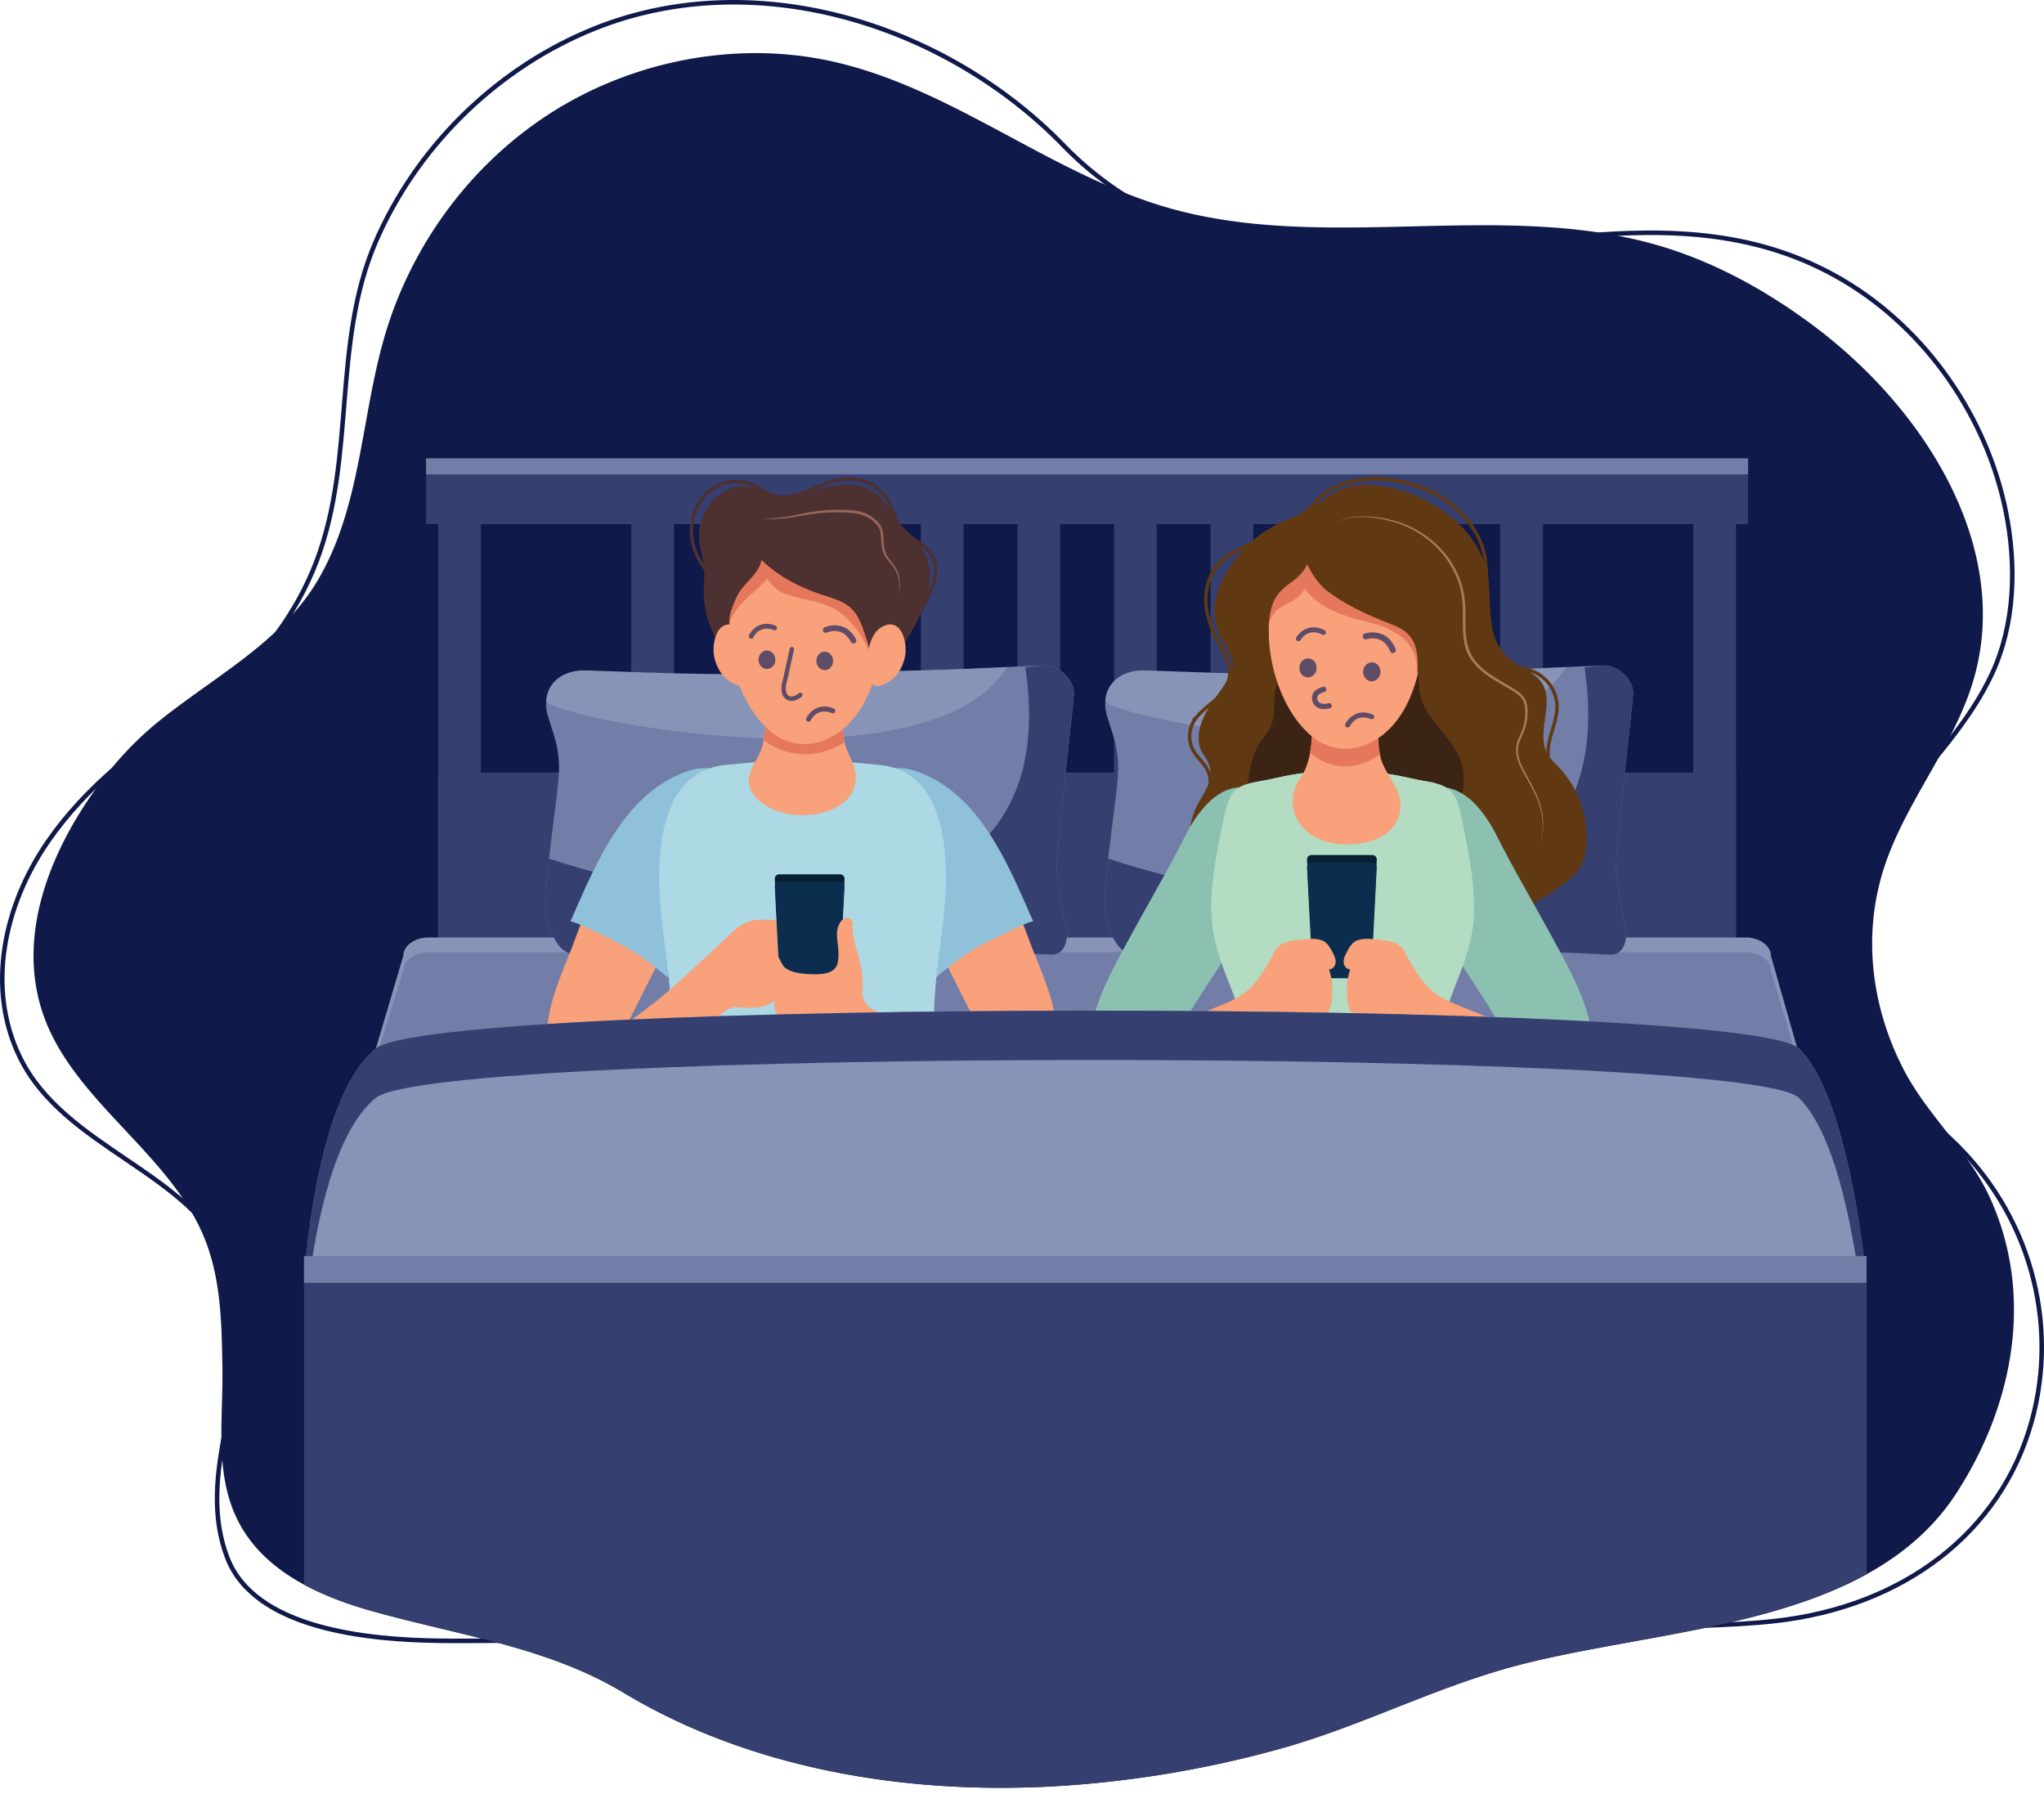 <svg id="Layer_2" data-name="Layer 2" xmlns="http://www.w3.org/2000/svg" xmlns:xlink="http://www.w3.org/1999/xlink" viewBox="0 0 1803.55 1598.45"><defs><style>.cls-1{mask:url(#mask);}.cls-2,.cls-4{mix-blend-mode:multiply;}.cls-2{fill:url(#linear-gradient);}.cls-3{mask:url(#mask-2);}.cls-4{fill:url(#linear-gradient-2);}.cls-5{fill:#0f194a;}.cls-6{fill:#b3dcc2;}.cls-17,.cls-24,.cls-7{fill:none;stroke-miterlimit:10;}.cls-7{stroke:#0f194a;stroke-width:4px;}.cls-8{clip-path:url(#clip-path);}.cls-9{fill:#353f70;}.cls-10{fill:#8894b7;}.cls-11{fill:#727ea8;}.cls-12{fill:#f8a17a;}.cls-13{fill:#90c1da;}.cls-14{fill:#acd9e3;}.cls-15{fill:#e5785c;}.cls-16{fill:#4d3030;}.cls-17{stroke:#4d3030;}.cls-17,.cls-24{stroke-width:3px;}.cls-18{fill:#96685c;}.cls-19{mask:url(#mask-3);}.cls-20{fill:url(#linear-gradient-3);}.cls-21{fill:#061f33;}.cls-22{fill:#0b2d4e;}.cls-23{fill:#603913;}.cls-24{stroke:#603913;}.cls-25{fill:#3c2415;}.cls-26{fill:#8cc1b2;}.cls-27{clip-path:url(#clip-path-2);}.cls-28{fill:#a97c50;}.cls-29{mask:url(#mask-4);}.cls-30{fill:url(#linear-gradient-4);}.cls-31,.cls-33{fill:#393762;}.cls-31,.cls-32{opacity:0.8;}.cls-34{filter:url(#luminosity-noclip-4);}.cls-35{filter:url(#luminosity-noclip-3);}.cls-36{filter:url(#luminosity-noclip-2);}.cls-37{filter:url(#luminosity-noclip);}</style><filter id="luminosity-noclip" x="546.74" y="-9034.37" width="366.75" height="32766" filterUnits="userSpaceOnUse" color-interpolation-filters="sRGB"><feFlood flood-color="#fff" result="bg"/><feBlend in="SourceGraphic" in2="bg"/></filter><mask id="mask" x="546.74" y="-9034.37" width="366.75" height="32766" maskUnits="userSpaceOnUse"><g class="cls-37"/></mask><linearGradient id="linear-gradient" x1="730.12" y1="867.64" x2="730.12" y2="644.3" gradientUnits="userSpaceOnUse"><stop offset="0" stop-color="#fff"/><stop offset="1"/></linearGradient><filter id="luminosity-noclip-2" x="1016.41" y="-9034.37" width="366.75" height="32766" filterUnits="userSpaceOnUse" color-interpolation-filters="sRGB"><feFlood flood-color="#fff" result="bg"/><feBlend in="SourceGraphic" in2="bg"/></filter><mask id="mask-2" x="1016.41" y="-9034.37" width="366.75" height="32766" maskUnits="userSpaceOnUse"><g class="cls-36"/></mask><linearGradient id="linear-gradient-2" x1="1199.79" y1="867.64" x2="1199.79" y2="644.3" xlink:href="#linear-gradient"/><clipPath id="clip-path" transform="translate(-15.74 -12.78)"><path class="cls-5" d="M110.45,695.3c-46.15,58.42-81.76,137.9-57,211.26C78,979.7,156.82,1024.8,191.25,1094.27c19.46,39.27,20,82.44,20.72,124.59,1,55.17-11.14,113.76,30.75,160.39,24.77,27.58,62.16,43.88,100,54.58,75.93,21.5,155.47,31.59,222.91,72.2,110.8,66.71,246.87,90,378.91,82.83a952.59,952.59,0,0,0,197.51-32.3c74.52-20.25,140.76-56.09,215.79-75.29,130-33.27,307.87-33.73,384-150.86,51.24-78.86,69-176.32,29.13-262.24-19-40.86-55.13-72.06-75.73-112.17-28.47-55.41-36.14-118.59-17.12-177.46q1.18-3.63,2.47-7.24c19.87-55,59.87-102.36,76.41-158.38,34.15-115.67-41.31-238-140.51-312.32-41.22-30.89-87.28-56.6-137.44-71.26-138.35-40.43-292.08,6.36-430.85-32.75-106.46-30-193.87-108-302.34-130.52-83.36-17.33-173.44,1.16-244.25,46.46S379.35,228.7,355.93,306.76c-21.71,72.33-21,151.78-59.52,217.49-32.93,56.21-94,86.55-143.52,127.33A287.38,287.38,0,0,0,110.45,695.3Z"/></clipPath><filter id="luminosity-noclip-3" x="546.74" y="607.38" width="366.75" height="270.1" filterUnits="userSpaceOnUse" color-interpolation-filters="sRGB"><feFlood flood-color="#fff" result="bg"/><feBlend in="SourceGraphic" in2="bg"/></filter><mask id="mask-3" x="531" y="594.6" width="366.75" height="270.1" maskUnits="userSpaceOnUse"><g class="cls-35"><g transform="translate(-15.74 -12.78)"><g class="cls-1"><polygon class="cls-2" points="730.12 877.48 913.49 607.38 546.74 607.38 730.12 877.48"/></g></g></g></mask><linearGradient id="linear-gradient-3" x1="714.37" y1="854.85" x2="714.37" y2="631.52" gradientUnits="userSpaceOnUse"><stop offset="0" stop-color="#fff"/><stop offset="1" stop-color="#fff"/></linearGradient><clipPath id="clip-path-2" transform="translate(-15.74 -12.78)"><path class="cls-6" d="M1321.1,1037.4c-6.8-18.05-17-32.82-22.9-51.48-8-25.32-13.39-61.43-4.24-87.64,9.71-27.83,21.63-49.79,22.35-80.79.62-26.54-4.73-52.68-10-78.54-5.27-25.6-7.66-33-32.73-36.94-8.93-1.39-17.75-3.81-26.67-5.39a263.36,263.36,0,0,0-45.81-3.92h-1.2a263.55,263.55,0,0,0-45.82,3.92c-8.91,1.58-17.74,4-26.67,5.39-25.07,3.9-27.46,11.34-32.73,36.94-5.32,25.86-10.67,52-10.05,78.54.73,31,12.64,53,22.36,80.79,9.14,26.21,3.72,62.32-4.25,87.64-5.87,18.66-16.1,33.43-22.9,51.48a7.28,7.28,0,0,0-.63,4.43c.52,1.88,2.36,3,4,3.88,33.32,17.4,70.67,22.64,107.19,25.33,3.21.24,6.33.47,9.41.67v.08l.65,0,.64,0v-.08c3.08-.2,6.21-.43,9.41-.67,36.53-2.69,73.87-7.93,107.19-25.33,1.69-.88,3.52-2,4-3.88A7.29,7.29,0,0,0,1321.1,1037.4Z"/></clipPath><filter id="luminosity-noclip-4" x="1016.41" y="607.38" width="366.75" height="270.1" filterUnits="userSpaceOnUse" color-interpolation-filters="sRGB"><feFlood flood-color="#fff" result="bg"/><feBlend in="SourceGraphic" in2="bg"/></filter><mask id="mask-4" x="1000.67" y="594.6" width="366.75" height="270.1" maskUnits="userSpaceOnUse"><g class="cls-34"><g transform="translate(-15.74 -12.78)"><g class="cls-3"><polygon class="cls-4" points="1199.79 877.48 1383.16 607.38 1016.41 607.38 1199.79 877.48"/></g></g></g></mask><linearGradient id="linear-gradient-4" x1="1184.04" y1="854.85" x2="1184.04" y2="631.52" xlink:href="#linear-gradient-3"/></defs><title>couple-in-bed3</title><path class="cls-7" d="M595.16,1474.93c-60.36-19.26-126.5-13.73-190.61-14.54s-164.16-10.1-188.3-73.46c-25.55-67.06,11.49-136.6,11.81-204.36.08-18.55-2.13-37.31-9.3-54.73-33.61-81.52-146.15-101.26-185.58-182.49C3.72,884.67,18.93,812.21,57.65,755.81c33.64-49,82.93-87.52,135.08-120.45,47.48-30,83.79-78.43,102.41-127.67,34.78-92,13.42-192.54,52.4-282.24C382.45,145.1,449.31,77.05,532.8,41.09c145.69-62.75,317.89-6.92,421.75,100.43,55.71,57.59,135.78,91,217.28,96.94C1330.14,250,1495,173.4,1641.7,259.87c74.75,44.07,127.58,122.19,144,204.62,9.27,46.44,8.21,98.1-11.93,141.94-19.81,43.13-54,78.33-83.35,115.6C1641.67,784,1615,866.75,1660.6,936.5c20,30.5,48.78,55.45,76.11,81,70,65.44,95.88,161.78,71.79,249-27.34,99-114,164.06-226.94,176.5-83.56,9.21-176-2.82-251.78,36.49" transform="translate(-15.74 -12.78)"/><path class="cls-5" d="M110.45,695.3c-46.15,58.42-81.76,137.9-57,211.26C78,979.7,156.82,1024.8,191.25,1094.27c19.46,39.27,20,82.44,20.72,124.59,1,55.17-11.14,113.76,30.75,160.39,24.77,27.58,62.16,43.88,100,54.58,75.93,21.5,155.47,31.59,222.91,72.2,110.8,66.71,246.87,90,378.91,82.83a952.59,952.59,0,0,0,197.51-32.3c74.52-20.25,140.76-56.09,215.79-75.29,130-33.27,307.87-33.73,384-150.86,51.24-78.86,69-176.32,29.13-262.24-19-40.86-55.13-72.06-75.73-112.17-28.47-55.41-36.14-118.59-17.12-177.46q1.18-3.63,2.47-7.24c19.87-55,59.87-102.36,76.41-158.38,34.15-115.67-41.31-238-140.51-312.32-41.22-30.89-87.28-56.6-137.44-71.26-138.35-40.43-292.08,6.36-430.85-32.75-106.46-30-193.87-108-302.34-130.52-83.36-17.33-173.44,1.16-244.25,46.46S379.35,228.7,355.93,306.76c-21.71,72.33-21,151.78-59.52,217.49-32.93,56.21-94,86.55-143.52,127.33A287.38,287.38,0,0,0,110.45,695.3Z" transform="translate(-15.74 -12.78)"/><g class="cls-8"><rect class="cls-9" x="386.61" y="420.98" width="37.74" height="423.82"/><rect class="cls-9" x="556.99" y="420.98" width="37.74" height="423.82"/><rect class="cls-9" x="642.18" y="420.98" width="37.74" height="423.82"/><rect class="cls-9" x="727.37" y="420.98" width="37.74" height="423.82"/><rect class="cls-9" x="812.56" y="420.98" width="37.74" height="423.82"/><rect class="cls-9" x="897.75" y="420.98" width="37.74" height="423.82"/><rect class="cls-9" x="982.94" y="420.98" width="37.74" height="423.82"/><rect class="cls-9" x="1068.13" y="420.98" width="37.74" height="423.82"/><rect class="cls-9" x="1153.32" y="420.98" width="37.74" height="423.82"/><rect class="cls-9" x="1238.51" y="420.98" width="37.74" height="423.82"/><rect class="cls-9" x="1323.7" y="420.98" width="37.74" height="423.82"/><rect class="cls-9" x="1494.08" y="420.98" width="37.74" height="423.82"/><rect class="cls-9" x="375.96" y="404.45" width="1166.5" height="57.98"/><rect class="cls-9" x="386.61" y="681.61" width="1145.21" height="159.88"/><path class="cls-10" d="M1662.77,1152.08H284l87.54-295.84c0-9,9.94-16.34,22.21-16.34H1556.17c12.27,0,22.21,7.32,22.21,16.34Z" transform="translate(-15.74 -12.78)"/><path class="cls-11" d="M1662.77,1152.08H284l87.54-282.82c0-9,9.94-16.34,22.21-16.34H1556.17c12.27,0,22.21,7.31,22.21,16.34Z" transform="translate(-15.74 -12.78)"/><rect class="cls-11" x="375.96" y="404.45" width="1166.5" height="14.08"/><path class="cls-11" d="M963.41,625.18c-.7,11.34-15.59,136.92-15.26,153.31s11,66.55,9.55,57.56,3.65,19-14.29,19c-9,0-202.38-10.49-271.72-10.64-69.54-.15-138.41,10.79-145.26,10.63-13.67-.33-19.53-6.9-27.22-27s9.31-108.78,9.78-136.7S496.61,646.85,497.65,633c1.37-18.3,17.37-26.49,32.11-26.78,8.43-.17,96,4.47,163.6,3.14,66.7-1.32,236.86-9.37,243.85-9.51C951.28,599.58,964.11,613.85,963.41,625.18Z" transform="translate(-15.74 -12.78)"/><path class="cls-9" d="M963.41,625.21c-.7,11.33-15.59,136.92-15.26,153.31s11,66.55,9.55,57.55,3.65,19-14.29,18.95c-9,0-202.38-10.49-271.72-10.63-69.54-.15-138.41,10.78-145.26,10.62-13.67-.32-19.53-6.89-27.22-27-3.5-9.11-1.9-32.39.94-57.7,153.62,50.93,458.34,89.81,420.35-168.73,8.84-1,14.6-1.68,16.71-1.72C951.28,599.61,964.11,613.87,963.41,625.21Z" transform="translate(-15.74 -12.78)"/><path class="cls-10" d="M497.65,631c1.37-18.3,17.37-26.49,32.11-26.78,8.43-.17,96,4.47,163.6,3.14,36-.72,189.57-3.92,210.84-6C835.3,713.66,496.61,644.85,497.65,631Z" transform="translate(-15.74 -12.78)"/><path class="cls-11" d="M1456.8,625.18c-.7,11.34-15.59,136.92-15.26,153.31s11,66.55,9.55,57.56,3.65,19-14.29,19c-9,0-202.38-10.49-271.72-10.64-69.54-.15-138.41,10.79-145.26,10.63-13.67-.33-19.53-6.9-27.22-27s9.31-108.78,9.78-136.7S990,646.85,991,633c1.37-18.3,17.38-26.49,32.11-26.78,8.43-.17,96,4.47,163.6,3.14,66.71-1.32,236.86-9.37,243.85-9.51C1444.67,599.58,1457.5,613.85,1456.8,625.18Z" transform="translate(-15.74 -12.78)"/><path class="cls-9" d="M1456.8,625.21c-.7,11.33-15.59,136.92-15.26,153.31s11,66.55,9.55,57.55,3.65,19-14.29,18.95c-9,0-202.38-10.49-271.72-10.63-69.54-.15-138.41,10.78-145.26,10.62-13.67-.32-19.53-6.89-27.22-27-3.5-9.11-1.9-32.39.94-57.7,153.62,50.93,458.34,89.81,420.35-168.73,8.84-1,14.6-1.68,16.71-1.72C1444.67,599.61,1457.5,613.87,1456.8,625.21Z" transform="translate(-15.74 -12.78)"/><path class="cls-10" d="M991,631c1.37-18.3,17.38-26.49,32.11-26.78,8.43-.17,96,4.47,163.6,3.14,36-.72,189.58-3.92,210.84-6C1328.69,713.66,990,644.85,991,631Z" transform="translate(-15.74 -12.78)"/><rect class="cls-9" x="268.25" y="1108.23" width="1378.77" height="490.21"/></g><path class="cls-12" d="M532.39,817.35c-3.7,9.31-7.25,18.68-10.74,28.07-12,32.12-40.39,86.61-8.32,116.22,3.63,3.36,12.37,3.17,16.88,2.28,12.9-2.56,19.4-14.57,25.71-24.8,19-30.69,32.72-64.32,51-95.44,13.2-22.46,19.88-49.25,26.21-74.28,4.19-16.56,9.58-40.27-4.38-54a27.16,27.16,0,0,0-21.86-7.49,42.07,42.07,0,0,0-13.59,4.49A49,49,0,0,0,582.9,719c-7.76,6.62-11.5,16.19-16.12,25-5.44,10.35-11,20.62-16.07,31.16C544.05,789,538.05,803.08,532.39,817.35Z" transform="translate(-15.74 -12.78)"/><path class="cls-13" d="M546.81,766.65c17.73-32.5,40.78-61.74,76.3-73.66,10.18-3.42,22.75-4.26,30.38,3.29,4.78,4.73,6.51,11.88,6.1,18.6-.58,9.73-5,19-7.23,28.4a313.78,313.78,0,0,1-27.05,72.48c-2.58,4.93-21.49,58.48-20,59.8-12.48-10.84-30.26-24.34-45.18-31.44-4-1.88-40.14-20.5-41.18-18.14C527.36,807.07,536.12,786.27,546.81,766.65Z" transform="translate(-15.74 -12.78)"/><path class="cls-12" d="M914.3,817.35c3.7,9.31,7.25,18.68,10.74,28.07,12,32.12,40.39,86.61,8.32,116.22-3.63,3.36-12.38,3.17-16.88,2.28-12.9-2.56-19.4-14.57-25.72-24.8-19-30.69-32.71-64.32-51-95.44-13.2-22.46-19.88-49.25-26.21-74.28-4.19-16.56-9.58-40.27,4.38-54a27.16,27.16,0,0,1,21.86-7.49,42.07,42.07,0,0,1,13.59,4.49,49,49,0,0,1,10.4,6.54c7.75,6.62,11.5,16.19,16.12,25,5.43,10.35,11,20.62,16.07,31.16C902.64,789,908.64,803.08,914.3,817.35Z" transform="translate(-15.74 -12.78)"/><path class="cls-13" d="M899.71,766.65c-17.72-32.5-40.77-61.74-76.3-73.66-10.17-3.42-22.74-4.26-30.37,3.29-4.78,4.73-6.51,11.88-6.11,18.6.59,9.73,5,19,7.24,28.4a313.76,313.76,0,0,0,27,72.48c2.58,4.93,21.5,58.48,20,59.8,12.47-10.84,30.25-24.34,45.18-31.44,4-1.88,40.13-20.5,41.18-18.14C919.16,807.07,910.41,786.27,899.71,766.65Z" transform="translate(-15.74 -12.78)"/><path class="cls-14" d="M849.3,1016.25l-.69-2.9c-8.38-36.28-9.6-73.73-8.55-110.81,1-36.36,9.12-72.13,10.17-108.51,1.21-41.95-6.09-101.54-58.59-106.39-21.71-2-43.55-4.34-65.41-4.6v0c-.78,0-1.56,0-2.34,0s-1.56,0-2.34,0v0c-21.87.26-43.7,2.6-65.41,4.6-52.5,4.85-59.81,64.44-58.6,106.39,1.05,36.38,9.15,72.15,10.18,108.51,1,37.08-.18,74.53-8.56,110.81-.22,1-.45,1.94-.69,2.9-1.64,6.82-4.3,13.74-3.06,20.64,2.7,14.91,38.61,22.15,50.72,25.36,22.57,6,45.88,8.66,69.12,10.38l6.25.45v.32l2.39-.16,2.38.16v-.32l6.26-.45c23.24-1.72,46.55-4.39,69.12-10.38,12.1-3.21,48-10.45,50.71-25.36C853.61,1030,851,1023.07,849.3,1016.25Z" transform="translate(-15.74 -12.78)"/><path class="cls-12" d="M690.11,722.67c32.42,21.4,95.52,4.8,77.64-37.64-2.17-5.15-4.81-10.13-6.26-15.51-2.4-8.91-2.16-18.1-1.91-27.17.29-10.59.37-21.2.95-31.77-11.85-2.22-21.46-3.33-34-2.87-10.41.38-20.82-.58-31.23,0a4,4,0,0,0-2.34.61,2.79,2.79,0,0,0-.77,2c-1.4,14.29,0,28.77-1.12,43.09-.61,8-1.71,17.18-5.37,24.62-5.63,11.43-14,22-5.93,34.46A35.57,35.57,0,0,0,690.11,722.67Z" transform="translate(-15.74 -12.78)"/><path class="cls-15" d="M761,667.6c-1.86-8.29-1.38-17-1.15-25.37.29-10.58.38-21.2,1-31.77-11.85-2.22-21.47-3.33-34.05-2.87-10.42.38-20.82-.58-31.23,0a4.09,4.09,0,0,0-2.34.61,2.79,2.79,0,0,0-.77,2c-1.4,14.29,0,28.77-1.12,43.1a92.65,92.65,0,0,1-1.75,12.25c1.63,1.26,3.3,2.47,5,3.59,12.85,8.41,30.18,11.2,45.57,7.34A70.6,70.6,0,0,0,761,667.6Z" transform="translate(-15.74 -12.78)"/><path class="cls-16" d="M781.37,621.51c-9.83,11.86-23.6,19.68-37.23,26.84a45.12,45.12,0,0,1-10.43,4.37c-11.3,2.63-22.69-3.49-32.11-10.25a186,186,0,0,1-35-32.75c-10.25-12.44-16-26-22.66-40.68s-8.2-29.55-6.78-45.66c1.46-16.55-7.79-31.33-3.61-48.05a47.76,47.76,0,0,1,17.95-26.72,34.52,34.52,0,0,1,16.42-6.84c13.33-1.44,24.67,7.62,37.85,8.24s26.08-4.22,38.86-7.13c11.16-2.54,23.38-3.93,34.46-.14,12.32,4.22,18.26,13.65,25.08,24.56,5.82,9.33,14.59,16.33,21.6,24.61,9.39,11.1,12.35,25.22,9.37,39.67a122.91,122.91,0,0,1-13.49,35.59c-5.41,9.43-11.3,19.37-17.67,28.31-4.86,6.8-10.18,11.81-15.84,17.75C785.7,615.81,783.66,618.74,781.37,621.51Z" transform="translate(-15.74 -12.78)"/><path class="cls-12" d="M793.44,564.76c-.22-13.57-2.22-26.43-5.82-37.09-15.52-46-73.19-56.81-107.52-23.35-38.27,37.32-22.61,125.47,18.41,156.08a45.69,45.69,0,0,0,39,7.28C777.37,656.55,794.12,607.16,793.44,564.76Z" transform="translate(-15.74 -12.78)"/><path class="cls-15" d="M802.86,527.52c-17.47-46-82.54-56.72-121.33-23.21-9.07,7.83-18.73,20.16-22.94,31.44-4.51,12.09-3.33,25.45-2.09,38.29,1-10.6,5.94-20.13,12.9-28a92.19,92.19,0,0,1,11.31-10.69c1.47-1.19,12.46-11.18,11.41-12.56,3.91,5.1,7.79,10.17,13.82,12.73,7.54,3.2,15.38,5,23.35,6.78,14.08,3.06,25.11,7,35.33,17.56,9.45,9.74,16.29,21.85,20.83,34.59,1.44,4,3.89,10.22,9.15,8.41,1.25-.43,12.08-8.5,12.19-9.07a140.74,140.74,0,0,0,2.59-29.16C809.15,551,806.91,538.17,802.86,527.52Z" transform="translate(-15.74 -12.78)"/><path class="cls-16" d="M771.72,555.58c3.51,5.73,5.65,12.18,7.77,18.56,3.35,10.08,6,20.93,10.29,30.62,14.64-8.83,24.28-29.67,31-44.73,5.91-13.36,7.57-24,2.56-38-3.23-9.07-9.44-17.12-16.81-24-21.26-19.93-53.16-30.09-83.93-28.06-10.81.71-19.62,4.52-29.77,7.46-9.32,2.7-16.44,4.47-23.29,12.14-6.09,6.82-10,15.31-13.06,23.93-5,14-7.82,28.53-6.72,43.46.7,9.54.77,19,10.22,24.18q-.25-8.52-.5-17A31.06,31.06,0,0,1,661.8,549c2.52-7,4.84-12.54,9.62-18.28,6.25-7.5,14.5-14.29,16.25-23.9,14.8,14.38,32.27,23.39,51.72,30.09,12.33,4.24,24.86,6.69,32.18,18.47Z" transform="translate(-15.74 -12.78)"/><path class="cls-12" d="M793.72,566c17.6-9.86,23.3,14.6,20.37,26.83A38.9,38.9,0,0,1,807.86,607c-4.16,5.63-16.11,15-23.11,9-3.18-2.74-3.55-7.45-3.69-11.64C780.69,593.06,781.78,572.66,793.72,566Z" transform="translate(-15.74 -12.78)"/><path class="cls-12" d="M666.45,566c-17.61-9.86-23.31,14.6-20.38,26.83A39.07,39.07,0,0,0,652.3,607c4.16,5.63,16.12,15,23.12,9,3.17-2.74,3.54-7.45,3.68-11.64C679.48,593.06,678.38,572.66,666.45,566Z" transform="translate(-15.74 -12.78)"/><path class="cls-17" d="M641.34,526.13c-.15-7.18-4.92-13.28-8.56-19.48a52.31,52.31,0,0,1-6.53-32.28,42.78,42.78,0,0,1,20.53-31.71,35.79,35.79,0,0,1,27.75-3.83c8.68,2.48,15.73,9.12,24.15,11.42,18.88,5.17,38.22-10.18,56.17-13.89,17.78-3.67,36.79,2.31,45.68,20.18,3.51,7,5.05,15.22,9.64,21.54,7.65,10.57,22.37,14.06,28.46,25.7,9.94,19-9.82,46.8-19.87,61.58" transform="translate(-15.74 -12.78)"/><path class="cls-18" d="M686,470c14.65.95,28.91-2.22,43.22-5.14a146,146,0,0,1,21.89-2.22q5.5-.17,11,.05a68.63,68.63,0,0,1,11.07,1.1,30.94,30.94,0,0,1,18.9,11.73c2.29,3.24,2.94,7.24,3.18,10.9s.16,7.31.91,10.74a22.48,22.48,0,0,0,4.64,9.38c2.15,2.88,4.6,5.7,6.28,9.07a27.94,27.94,0,0,1,2.51,10.77,76.9,76.9,0,0,1-.4,11,94.24,94.24,0,0,0-.24-10.9A26.87,26.87,0,0,0,806,516.15c-1.69-3.13-4.13-5.81-6.43-8.68a24.21,24.21,0,0,1-5.24-9.9c-.94-3.7-.92-7.44-1.19-11s-.91-7.05-2.91-9.81A20.22,20.22,0,0,0,786.7,473a29.15,29.15,0,0,0-4.24-3.1,31.07,31.07,0,0,0-9.81-3.7A66.75,66.75,0,0,0,762,465c-3.61-.18-7.24-.23-10.86-.16a172.3,172.3,0,0,0-21.63,1.85c-7.14,1.13-14.36,2.62-21.64,3.36A96.53,96.53,0,0,1,686,470Z" transform="translate(-15.74 -12.78)"/><path class="cls-12" d="M633.78,861.3c-11.44,10.5-22.25,21.17-34.34,31-12.58,10.18-25.53,19.92-38.69,29.35-4.4,3.15-9,6.48-11.29,11.38-3.1,6.66-1.16,14.57,1.87,21.25a31.52,31.52,0,0,0,5.94,9.27c3.2,3.24,7.39,5.31,11.64,6.93,4,1.53,8.21,2.74,12.47,2.49,8.31-.48,15.24-6.27,21.33-11.95a423,423,0,0,0,30.92-32c5-5.71,9.43-11.83,14.4-17.51,3-3.48,8.86-8.13,13.22-9.6,3-1,6.16-.58,9.26-.28,7.42.7,15.12.63,22.08-2.07,8-3.1,19.07-14.41,16.13-23.91a4.93,4.93,0,0,1-.42-2.24,4.69,4.69,0,0,1,1.54-2.25c3.43-3.63,3.9-10.3-.12-13.26a9.32,9.32,0,0,0-2.37-15.33c5.34-.37,10.55,1.6,15.27,4.09,5.3,2.81,10.09,7,16,7.89,9.18,1.29,7.49-6.47,3.09-10.91-4.06-4.11-9.35-6.73-14-10.06a47.58,47.58,0,0,0-12.24-6.57c-6.64-2.26-13.78-2.48-20.79-2.68-6.35-.19-12.86-.35-18.85,1.73-7.34,2.55-13.13,8.15-18.66,13.6C649.61,847,641.62,854.09,633.78,861.3Z" transform="translate(-15.74 -12.78)"/><g class="cls-19"><polygon class="cls-20" points="714.37 864.7 897.75 594.6 531 594.6 714.37 864.7"/></g><path class="cls-21" d="M752.14,886.27h-44a3.93,3.93,0,0,1-3.92-3.73l-4.83-94.26a3.92,3.92,0,0,1,3.92-4.13H757a3.92,3.92,0,0,1,3.92,4.13l-4.83,94.26A3.93,3.93,0,0,1,752.14,886.27Z" transform="translate(-15.74 -12.78)"/><path class="cls-22" d="M752.14,892.82h-44a3.93,3.93,0,0,1-3.92-3.73l-4.83-94.27a3.92,3.92,0,0,1,3.92-4.12H757a3.92,3.92,0,0,1,3.92,4.12l-4.83,94.27A3.93,3.93,0,0,1,752.14,892.82Z" transform="translate(-15.74 -12.78)"/><path class="cls-12" d="M775.52,950l2.52,1.55c18.32,11.34,35.84,24.25,55.68,32.89,6.91,3,14.29,5.51,21.82,5.11,10.26-.55,14.72-6.38,20.49-13.65s4.45-18.47-.88-26.14S861.39,937.23,853,933.15c-21.32-10.33-44.27-17.14-65.11-28.4-7.62-4.12-11.49-9.14-11.08-18a94.45,94.45,0,0,0-3.19-29c-2.24-8.27-5.51-16.95-5.52-25.64,0-3,.49-6.65-1.85-8.59a5.25,5.25,0,0,0-5.57-.36,10.2,10.2,0,0,0-4,4.19c-4,6.93-2,14.47-1.36,22,.38,4.61.52,9.41-.76,13.9-2.4,8.4-13.11,9.14-20.28,9.08-8-.06-20.64-.73-26.63-6.48-.8-.77-6.51-10.7-5.36-11-3.37.84-5.29,4-6.53,7-1.8,4.33-.1,5.78.57,10,.64,4-2.5,8-1.73,12,.66,3.47,4.08,6,4.61,9.43.3,2-.41,4-.53,6a10.69,10.69,0,0,0,3.63,8.59c1,.9,2.33,1.7,2.65,3a6.33,6.33,0,0,1-.11,2.37,11.85,11.85,0,0,0,3.84,10.34c3,2.68,7.21,3.57,11.15,4.54,10.17,2.5,20.29,4.24,30,8.29A194.35,194.35,0,0,1,775.52,950Z" transform="translate(-15.74 -12.78)"/><path class="cls-23" d="M1358.67,815c-24.55,10-55.48,7-77.16-8.43s-41.75-26.88-69.42-27.7c-17.19-.51-33.3,6.68-49.68,10.78-14.4,3.61-25.39,15.17-40.91,17.3-20.4,2.8-41.35-9.75-50.53-28.18s-7.17-41.37,3.1-59.22c7.49-13,14.38-22.75,6-37.28-1.83-3.16-4.14-6.09-5.4-9.53a26.84,26.84,0,0,1-1.23-10.21c.76-18.82,15-32.94,24.52-48.48,2.22-3.63,4.45-7.4,5.12-11.61,1.71-10.7-6.79-19.95-11.33-29.79-14.68-31.89,10.38-68.16,34.77-87.3,14.39-11.29,31.64-15.84,47.16-25,7.07-4.19,13.51-9.38,20.66-13.42,12.47-7,26.07-7.35,39.91-5.41,39.45,5.53,84.29,34.2,93.44,75.47,6.19,28-4,60.49,23.76,80.08,8.34,5.89,18.89,9.4,24.58,17.89,12.1,18-5.68,44.76,5.38,63.46,2.47,4.17,6.16,7.44,9.51,10.94a90.18,90.18,0,0,1,24.37,70.23c-.61,6.21-1.92,12.46-5,17.9-4.22,7.46-11.35,12.73-18.33,17.71-10.43,7.45-21.09,14.8-32.93,19.7Z" transform="translate(-15.74 -12.78)"/><path class="cls-24" d="M1394.42,710.48c-12.25-10.53-14.87-28.93-11.33-44.68,2.32-10.31,6.9-20.34,6.49-30.9a34.12,34.12,0,0,0-22.18-30.1c-6.37-2.24-13.37-2.54-19.46-5.44-9.22-4.39-14.29-13.67-17.66-22.86-3.66-10-2.14-18.57-2.18-29.06-.06-13.41-.4-26.83-1.76-40.18-1.57-15.38-10.78-30.64-21.34-41.69q-2.28-2.38-4.74-4.58c-27.41-24.47-79.82-35.19-112.3-15.28-6.48,4-10.5,9.44-15.64,14.69s-12,9.66-18.28,13.61c-12.75,8-26.46,14.31-39.93,21-8.6,4.27-17.34,8.86-23.67,16.09-7.62,8.71-11,20.64-10.65,32.21s4.14,22.82,9.45,33.11c3.74,7.27,8.28,14.22,10.66,22.05,3.89,12.74-3.54,24.73-13,32.91-7.13,6.19-15.32,11.87-19.23,20.47a26,26,0,0,0,.77,22.72c3.47,6.44,9.59,11.2,12.83,17.77a24,24,0,0,1,.25,20.39c-3.76,8.13-12.34,15.67-9.52,24.17" transform="translate(-15.74 -12.78)"/><path class="cls-25" d="M1306.69,692.36a51.44,51.44,0,0,1-4.1,30c-12.08,25.13-42,30-67.18,31a151,151,0,0,1-28-1.48c-8.23-1.23-15.57,0-23.89-.17a91.4,91.4,0,0,1-46.68-14.05c-6.76-4.29-13.13-9.71-16.59-16.93-4.77-9.91-3.38-21.63-.86-32.35,1.46-6.18,3.28-12.35,6.46-17.86,3.4-5.88,8.27-10.88,11.11-17.06,5.32-11.62.94-25.19,5.68-36.59,3.7-8.92,13-19,20.75-24.57,10.52-7.59,24.09-10,37-9.11s25.47,4.79,37.8,8.82c9.71,3.17,18.06,1.21,25.18,9.23,5.64,6.35,3.67,16.73,5.47,24.43C1275,651.58,1302.6,665.25,1306.69,692.36Z" transform="translate(-15.74 -12.78)"/><path class="cls-26" d="M1128.15,807.4c-16.48,28.24-35,55.34-52.74,82.8-9.9,15.34-19.92,30.93-25.22,48.39-24.44-.6-48.94-5.76-72.94-10.36,3.86-32.41,21-61.78,36.27-90,15.94-29.43,33.12-58.2,48.12-88.13,12.2-24.34,35-53.39,65.46-38.76,23.45,11.26,19.8,43.52,15,64.33C1139.47,786.75,1134.11,797.19,1128.15,807.4Z" transform="translate(-15.74 -12.78)"/><path class="cls-26" d="M1269.91,807.4c16.47,28.24,35,55.34,52.74,82.8,9.89,15.34,19.91,30.93,25.22,48.39,24.43-.6,48.93-5.76,72.93-10.36-3.86-32.41-21-61.78-36.27-90-15.94-29.43-33.11-58.2-48.12-88.13-12.19-24.34-35-53.39-65.45-38.76-23.45,11.26-19.8,43.52-15,64.33C1258.58,786.75,1264,797.19,1269.91,807.4Z" transform="translate(-15.74 -12.78)"/><path class="cls-6" d="M1321.1,1037.4c-6.8-18.05-17-32.82-22.9-51.48-8-25.32-13.39-61.43-4.24-87.64,9.71-27.83,21.63-49.79,22.35-80.79.62-26.54-4.73-52.68-10-78.54-5.27-25.6-7.66-33-32.73-36.94-8.93-1.39-17.75-3.81-26.67-5.39a263.36,263.36,0,0,0-45.81-3.92h-1.2a263.55,263.55,0,0,0-45.82,3.92c-8.91,1.58-17.74,4-26.67,5.39-25.07,3.9-27.46,11.34-32.73,36.94-5.32,25.86-10.67,52-10.05,78.54.73,31,12.64,53,22.36,80.79,9.14,26.21,3.72,62.32-4.25,87.64-5.87,18.66-16.1,33.43-22.9,51.48a7.28,7.28,0,0,0-.63,4.43c.52,1.88,2.36,3,4,3.88,33.32,17.4,70.67,22.64,107.19,25.33,3.21.24,6.33.47,9.41.67v.08l.65,0,.64,0v-.08c3.08-.2,6.21-.43,9.41-.67,36.53-2.69,73.87-7.93,107.19-25.33,1.69-.88,3.52-2,4-3.88A7.29,7.29,0,0,0,1321.1,1037.4Z" transform="translate(-15.74 -12.78)"/><g class="cls-27"><path class="cls-6" d="M1279.79,707.39c1.54-4.77,7.37-15.39,4.43-19.55s-13.93-3.28-18.21-3.14l-141.39,4.75c2.72,10.11,2.84,19.53,6.71,29.53a95,95,0,0,0,13.24,23.76,75,75,0,0,0,44.8,28c30.36,6,63.91-8.86,79.27-35.71C1273.59,726.41,1276.71,716.86,1279.79,707.39Z" transform="translate(-15.74 -12.78)"/></g><path class="cls-12" d="M1165.11,742.63c14.77,16.78,43.15,18.12,63,11.25,13.52-4.68,23.08-15.34,23.36-30,.32-16.39-14-28-17.68-43.3-2.06-8.66-1.86-17.58-1.64-26.39.24-10.28.32-20.58.81-30.85-10.17-2.15-18.42-3.23-29.23-2.78-8.94.37-17.87-.57-26.81,0a3.13,3.13,0,0,0-2,.59,2.9,2.9,0,0,0-.66,1.93c-1.2,13.88,0,27.94-1,41.85-.87,12.78-3.73,25.64-11.21,36.23C1153,714,1155.21,731.37,1165.11,742.63Z" transform="translate(-15.74 -12.78)"/><path class="cls-28" d="M1192.28,474.52a57.74,57.74,0,0,1,24.18-6.07,93.45,93.45,0,0,1,25,2.57,89.45,89.45,0,0,1,43.75,24,78.76,78.76,0,0,1,22.71,44.45c1.16,8.44.74,16.87.91,25.17s.83,16.68,4.25,24,9.5,13.27,16.15,18.06,14.11,8.71,21.26,13.13c3.52,2.21,7.31,4.52,9.91,8.22s3.19,8.33,3.25,12.54a46.39,46.39,0,0,1-1.61,12.68c-1.09,4.15-3,8-4.62,11.77a23.75,23.75,0,0,0-2.24,11.78,35.79,35.79,0,0,0,3.45,11.7c3.55,7.5,7.91,14.68,11.51,22.27s6.36,15.68,7,24.08a59.4,59.4,0,0,1-3.07,24.76,59.13,59.13,0,0,0,2.5-24.7c-.83-8.31-3.74-16.22-7.47-23.64s-8.11-14.56-11.82-22.13a37.42,37.42,0,0,1-3.75-12.19,25.44,25.44,0,0,1,2.21-12.62c1.59-3.93,3.4-7.62,4.38-11.6a44.7,44.7,0,0,0,1.48-12.13c-.06-4.06-.65-8.19-2.92-11.37s-5.8-5.41-9.32-7.58c-7.08-4.34-14.55-8.2-21.45-13.13s-13.2-11-17-18.89-4.23-16.64-4.37-25,.3-16.75-.79-24.92c-2.2-16.38-10.35-31.66-21.87-43.47a88.14,88.14,0,0,0-42.73-24.13,92.68,92.68,0,0,0-24.69-3.12A57.43,57.43,0,0,0,1192.28,474.52Z" transform="translate(-15.74 -12.78)"/><path class="cls-15" d="M1233.21,678.53c-1.6-8-1.44-16.29-1.24-24.44.25-10.28.32-20.59.82-30.85-10.18-2.16-18.43-3.23-29.24-2.79-8.94.37-17.87-.56-26.81,0a3.19,3.19,0,0,0-2,.6,2.87,2.87,0,0,0-.66,1.92c-1.2,13.89,0,27.94-1,41.85a103.46,103.46,0,0,1-1.5,11.9c1.4,1.23,2.83,2.4,4.3,3.49A45.84,45.84,0,0,0,1215,687.3,59.16,59.16,0,0,0,1233.21,678.53Z" transform="translate(-15.74 -12.78)"/><path class="cls-12" d="M1270.9,568.22c-.28-13.62-2.34-26.5-6-37.18-15.78-46.06-73.67-56.66-108-22.95-38.23,37.6-22.13,126,19.15,156.48a45.77,45.77,0,0,0,39.12,7.13C1255.18,660.37,1271.76,610.75,1270.9,568.22Z" transform="translate(-15.74 -12.78)"/><path class="cls-15" d="M1270.83,528.26c-12.42-47.08-69.4-61.82-106-30.65-5.84,5-9.89,10.9-14.06,17.24-3.53,5.38-8.45,9.45-11.57,15.36a53.47,53.47,0,0,0-5.87,19.63c-.64,6.66,1.53,12.48,1.7,18.87a23.4,23.4,0,0,1,7.72-17.81c3.88-3.44,8.79-5.47,13.31-8s8.93-6,10.63-10.9c14.57,19.09,37.18,24.94,59.42,30.45,18.67,4.63,39.15,16.39,39.57,38.19,0,2.76.24,3.53,1.43,7.14a31.9,31.9,0,0,0,2.19-9.17c.4-3.56,1.43-7.1,2.13-10.65a157.26,157.26,0,0,0,2.73-22.16C1274.85,552.17,1273.71,539.17,1270.83,528.26Z" transform="translate(-15.74 -12.78)"/><path class="cls-23" d="M1281.44,609.07a25,25,0,0,0,8.11-11.28c5-14.63,4.44-30.82,3.84-46.49-.34-8.74-.7-17.6-3.09-25.93a65.9,65.9,0,0,0-13.4-24.07c-16.88-20-42.08-30.1-66.3-28-9.73.83-16.88,5.49-25.43,9.45-8.34,3.86-18.14,6-26.91,8.87-10.13,3.34-20.55,6.84-28.58,13.85-5.87,5.13-10.14,11.89-13.2,19.05-3.66,8.6-4,18.16-3,27.33.86,7.55,1.85,15.62,5.2,22.67,3.14,6.61,10.13,10.92,16.39,14.21-.93-.49-.13-11.39-.15-13.07-.14-9.63.38-19.51,3.4-28.73,2.91-9,8.68-14.52,16.18-20a56.06,56.06,0,0,0,8.52-7.24c1.25-1.39,6.72-7.78,5.83-9.75,4.25,9.38,10.92,19,19.25,25.17C1204,546.76,1221.6,555,1239.48,562c1.32.51,2.65,1,4,1.55,4.91,2,9.75,4.22,13.8,7.9,9,8.21,9.67,20.82,9.33,32.19a10.73,10.73,0,0,0,.34,3.71C1268.81,612.91,1277.83,611.83,1281.44,609.07Z" transform="translate(-15.74 -12.78)"/><g class="cls-29"><polygon class="cls-30" points="1184.04 864.7 1367.42 594.6 1000.67 594.6 1184.04 864.7"/></g><path class="cls-21" d="M1221.8,869.27h-44a3.93,3.93,0,0,1-3.92-3.73L1169,771.28a3.93,3.93,0,0,1,3.93-4.13h53.7a3.92,3.92,0,0,1,3.92,4.13l-4.83,94.26A3.93,3.93,0,0,1,1221.8,869.27Z" transform="translate(-15.74 -12.78)"/><path class="cls-22" d="M1221.8,875.82h-44a3.93,3.93,0,0,1-3.92-3.73L1169,777.82a3.93,3.93,0,0,1,3.93-4.12h53.7a3.92,3.92,0,0,1,3.92,4.12l-4.83,94.27A3.93,3.93,0,0,1,1221.8,875.82Z" transform="translate(-15.74 -12.78)"/><path class="cls-12" d="M1264,933l2.52,1.55c18.32,11.34,35.83,24.25,55.68,32.89,6.91,3,14.29,5.51,21.82,5.11,10.26-.55,14.72-6.38,20.49-13.65s4.45-18.47-.88-26.14-13.76-12.56-22.17-16.64c-11.65-5.64-23.76-10.22-35.75-15.06-8.52-3.44-17.85-7.33-25.09-13s-12.24-13.36-17.16-20.87c-2.27-3.45-4-7.12-6.13-10.63-1.46-2.43-2.52-5.12-4.32-7.3-4.09-5-11-6.31-17.41-7-7-.7-16.53-2.49-23.11.56-4.34,2-6.89,7-9,11.14-1.35,2.62-2.51,5.51-2.12,8.43s2.82,5.74,5.76,5.59c-2.63,7.43-3.35,16.69-2.7,24.51.47,5.58,1.52,11.44,5.14,15.72,3.77,4.48,9.71,6.47,15.47,7.54s11.7,1.43,17.16,3.53a44.81,44.81,0,0,1,12.06,7.57C1257.43,929.49,1260.57,930.92,1264,933Z" transform="translate(-15.74 -12.78)"/><path class="cls-12" d="M1131.55,933l-2.52,1.55c-18.32,11.34-35.84,24.25-55.68,32.89-6.91,3-14.29,5.51-21.82,5.11-10.26-.55-14.72-6.38-20.49-13.65s-4.45-18.47.88-26.14,13.76-12.56,22.17-16.64c11.65-5.64,23.76-10.22,35.75-15.06,8.52-3.44,17.85-7.33,25.09-13s12.24-13.36,17.16-20.87c2.27-3.45,4-7.12,6.13-10.63,1.46-2.43,2.52-5.12,4.32-7.3,4.09-5,11-6.31,17.41-7,7-.7,16.52-2.49,23.1.56,4.35,2,6.9,7,9,11.14,1.35,2.62,2.51,5.51,2.12,8.43s-2.82,5.74-5.76,5.59c2.63,7.43,3.35,16.69,2.7,24.51-.47,5.58-1.52,11.44-5.14,15.72-3.77,4.48-9.71,6.47-15.47,7.54s-11.7,1.43-17.17,3.53a44.76,44.76,0,0,0-12,7.57C1138.16,929.49,1135,930.92,1131.55,933Z" transform="translate(-15.74 -12.78)"/><path class="cls-10" d="M284,1144.41S292.46,982,347.41,937.78s1209.56-44.69,1255.53,0,59.83,206.63,59.83,206.63Z" transform="translate(-15.74 -12.78)"/><path class="cls-9" d="M347.41,981.32c54.95-44.22,1209.56-44.7,1255.53,0,31,30.18,46.36,109.68,53.74,163.09h6.09s-13.86-161.94-59.83-206.63-1200.58-44.22-1255.53,0S284,1144.41,284,1144.41l4.2,0C294.76,1093.05,310.72,1010.84,347.41,981.32Z" transform="translate(-15.74 -12.78)"/><rect class="cls-11" x="268.25" y="1108.23" width="1378.77" height="23.4"/><path class="cls-31" d="M1233.79,606c-.29,4.62-3.93,8.16-8.14,7.9s-7.38-4.23-7.09-8.86,3.94-8.17,8.14-7.9S1234.08,601.41,1233.79,606Z" transform="translate(-15.74 -12.78)"/><path class="cls-31" d="M1177.49,602.5c-.29,4.63-3.93,8.17-8.14,7.9s-7.38-4.23-7.09-8.86,3.94-8.16,8.14-7.9S1177.78,597.87,1177.49,602.5Z" transform="translate(-15.74 -12.78)"/><g class="cls-32"><path class="cls-33" d="M1244.63,589a2.6,2.6,0,0,1-2.29-1.64c-6.12-15.37-20.16-10.82-20.76-10.62a2.63,2.63,0,0,1-3.3-1.63,2.59,2.59,0,0,1,1.64-3.3c6.65-2.26,20.92-2.3,27.26,13.62a2.6,2.6,0,0,1-1.46,3.38A2.47,2.47,0,0,1,1244.63,589Z" transform="translate(-15.74 -12.78)"/></g><g class="cls-32"><path class="cls-33" d="M1184.74,572.48a2.19,2.19,0,0,1-2.36.21c-12.31-6.44-18.76,4.14-19,4.6a2.19,2.19,0,1,1-3.76-2.23c3-5.08,12.07-12.91,24.82-6.24a2.18,2.18,0,0,1,.92,2.95A2,2,0,0,1,1184.74,572.48Z" transform="translate(-15.74 -12.78)"/></g><g class="cls-32"><path class="cls-33" d="M1227.62,646.79a2.2,2.2,0,0,1-2.32.41c-12.8-5.34-18.29,5.73-18.53,6.21a2.18,2.18,0,1,1-3.93-1.89c2.55-5.31,10.89-13.88,24.14-8.36a2.2,2.2,0,0,1,.64,3.63Z" transform="translate(-15.74 -12.78)"/></g><g class="cls-32"><path class="cls-33" d="M1183.11,638.33a10.24,10.24,0,0,1-8-4.12,9.43,9.43,0,0,1-.23-10.52c2.21-3.33,7.73-4.87,8.35-5a2.33,2.33,0,0,1,1.2,4.5c-1.83.48-4.8,1.78-5.69,3.12a4.79,4.79,0,0,0,.15,5.25c1.54,2.17,4.76,2.76,9.07,1.66a2.29,2.29,0,0,1,2.83,1.66,2.32,2.32,0,0,1-1.66,2.83A19,19,0,0,1,1183.11,638.33Z" transform="translate(-15.74 -12.78)"/></g><path class="cls-31" d="M750.85,595.88c0,4.5-3.31,8.15-7.39,8.15s-7.41-3.65-7.41-8.15,3.31-8.14,7.4-8.14S750.85,591.38,750.85,595.88Z" transform="translate(-15.74 -12.78)"/><path class="cls-31" d="M699.86,594.84c0,4.5-3.31,8.14-7.39,8.15s-7.41-3.65-7.41-8.14,3.31-8.15,7.4-8.15S699.86,590.34,699.86,594.84Z" transform="translate(-15.74 -12.78)"/><g class="cls-32"><path class="cls-33" d="M768.91,580.46a2.51,2.51,0,0,1-2.36-1.36c-7.4-14.24-20.51-8.49-21.07-8.24a2.52,2.52,0,1,1-2.08-4.59c6.2-2.83,20-4.25,27.64,10.5a2.53,2.53,0,0,1-1.09,3.41A2.28,2.28,0,0,1,768.91,580.46Z" transform="translate(-15.74 -12.78)"/></g><g class="cls-32"><path class="cls-33" d="M700.65,568.27a2.12,2.12,0,0,1-2.25.43c-12.52-5-17.68,5.87-17.9,6.34a2.12,2.12,0,1,1-3.85-1.78c2.39-5.2,10.36-13.66,23.33-8.5a2.12,2.12,0,0,1,1.18,2.76A2.17,2.17,0,0,1,700.65,568.27Z" transform="translate(-15.74 -12.78)"/></g><g class="cls-32"><path class="cls-33" d="M714.15,631.17a8.41,8.41,0,0,1-4.63-1.38c-4.39-2.9-5.46-9.48-2.87-17.6l5.9-27.06a1.93,1.93,0,1,1,3.78.82l-6,27.24c-2.44,7.68-.93,11.91,1.27,13.36s5.74.67,8.88-2.06a2.07,2.07,0,0,1,2.82.09,1.82,1.82,0,0,1,0,2.62C720.26,629.85,717.05,631.18,714.15,631.17Z" transform="translate(-15.74 -12.78)"/></g><g class="cls-32"><path class="cls-33" d="M752.06,641.54a2.2,2.2,0,0,1-2.32.41c-12.8-5.34-18.29,5.73-18.53,6.21a2.18,2.18,0,1,1-3.92-1.89c2.54-5.31,10.88-13.88,24.13-8.36a2.19,2.19,0,0,1,1.17,2.86A2.08,2.08,0,0,1,752.06,641.54Z" transform="translate(-15.74 -12.78)"/></g></svg>